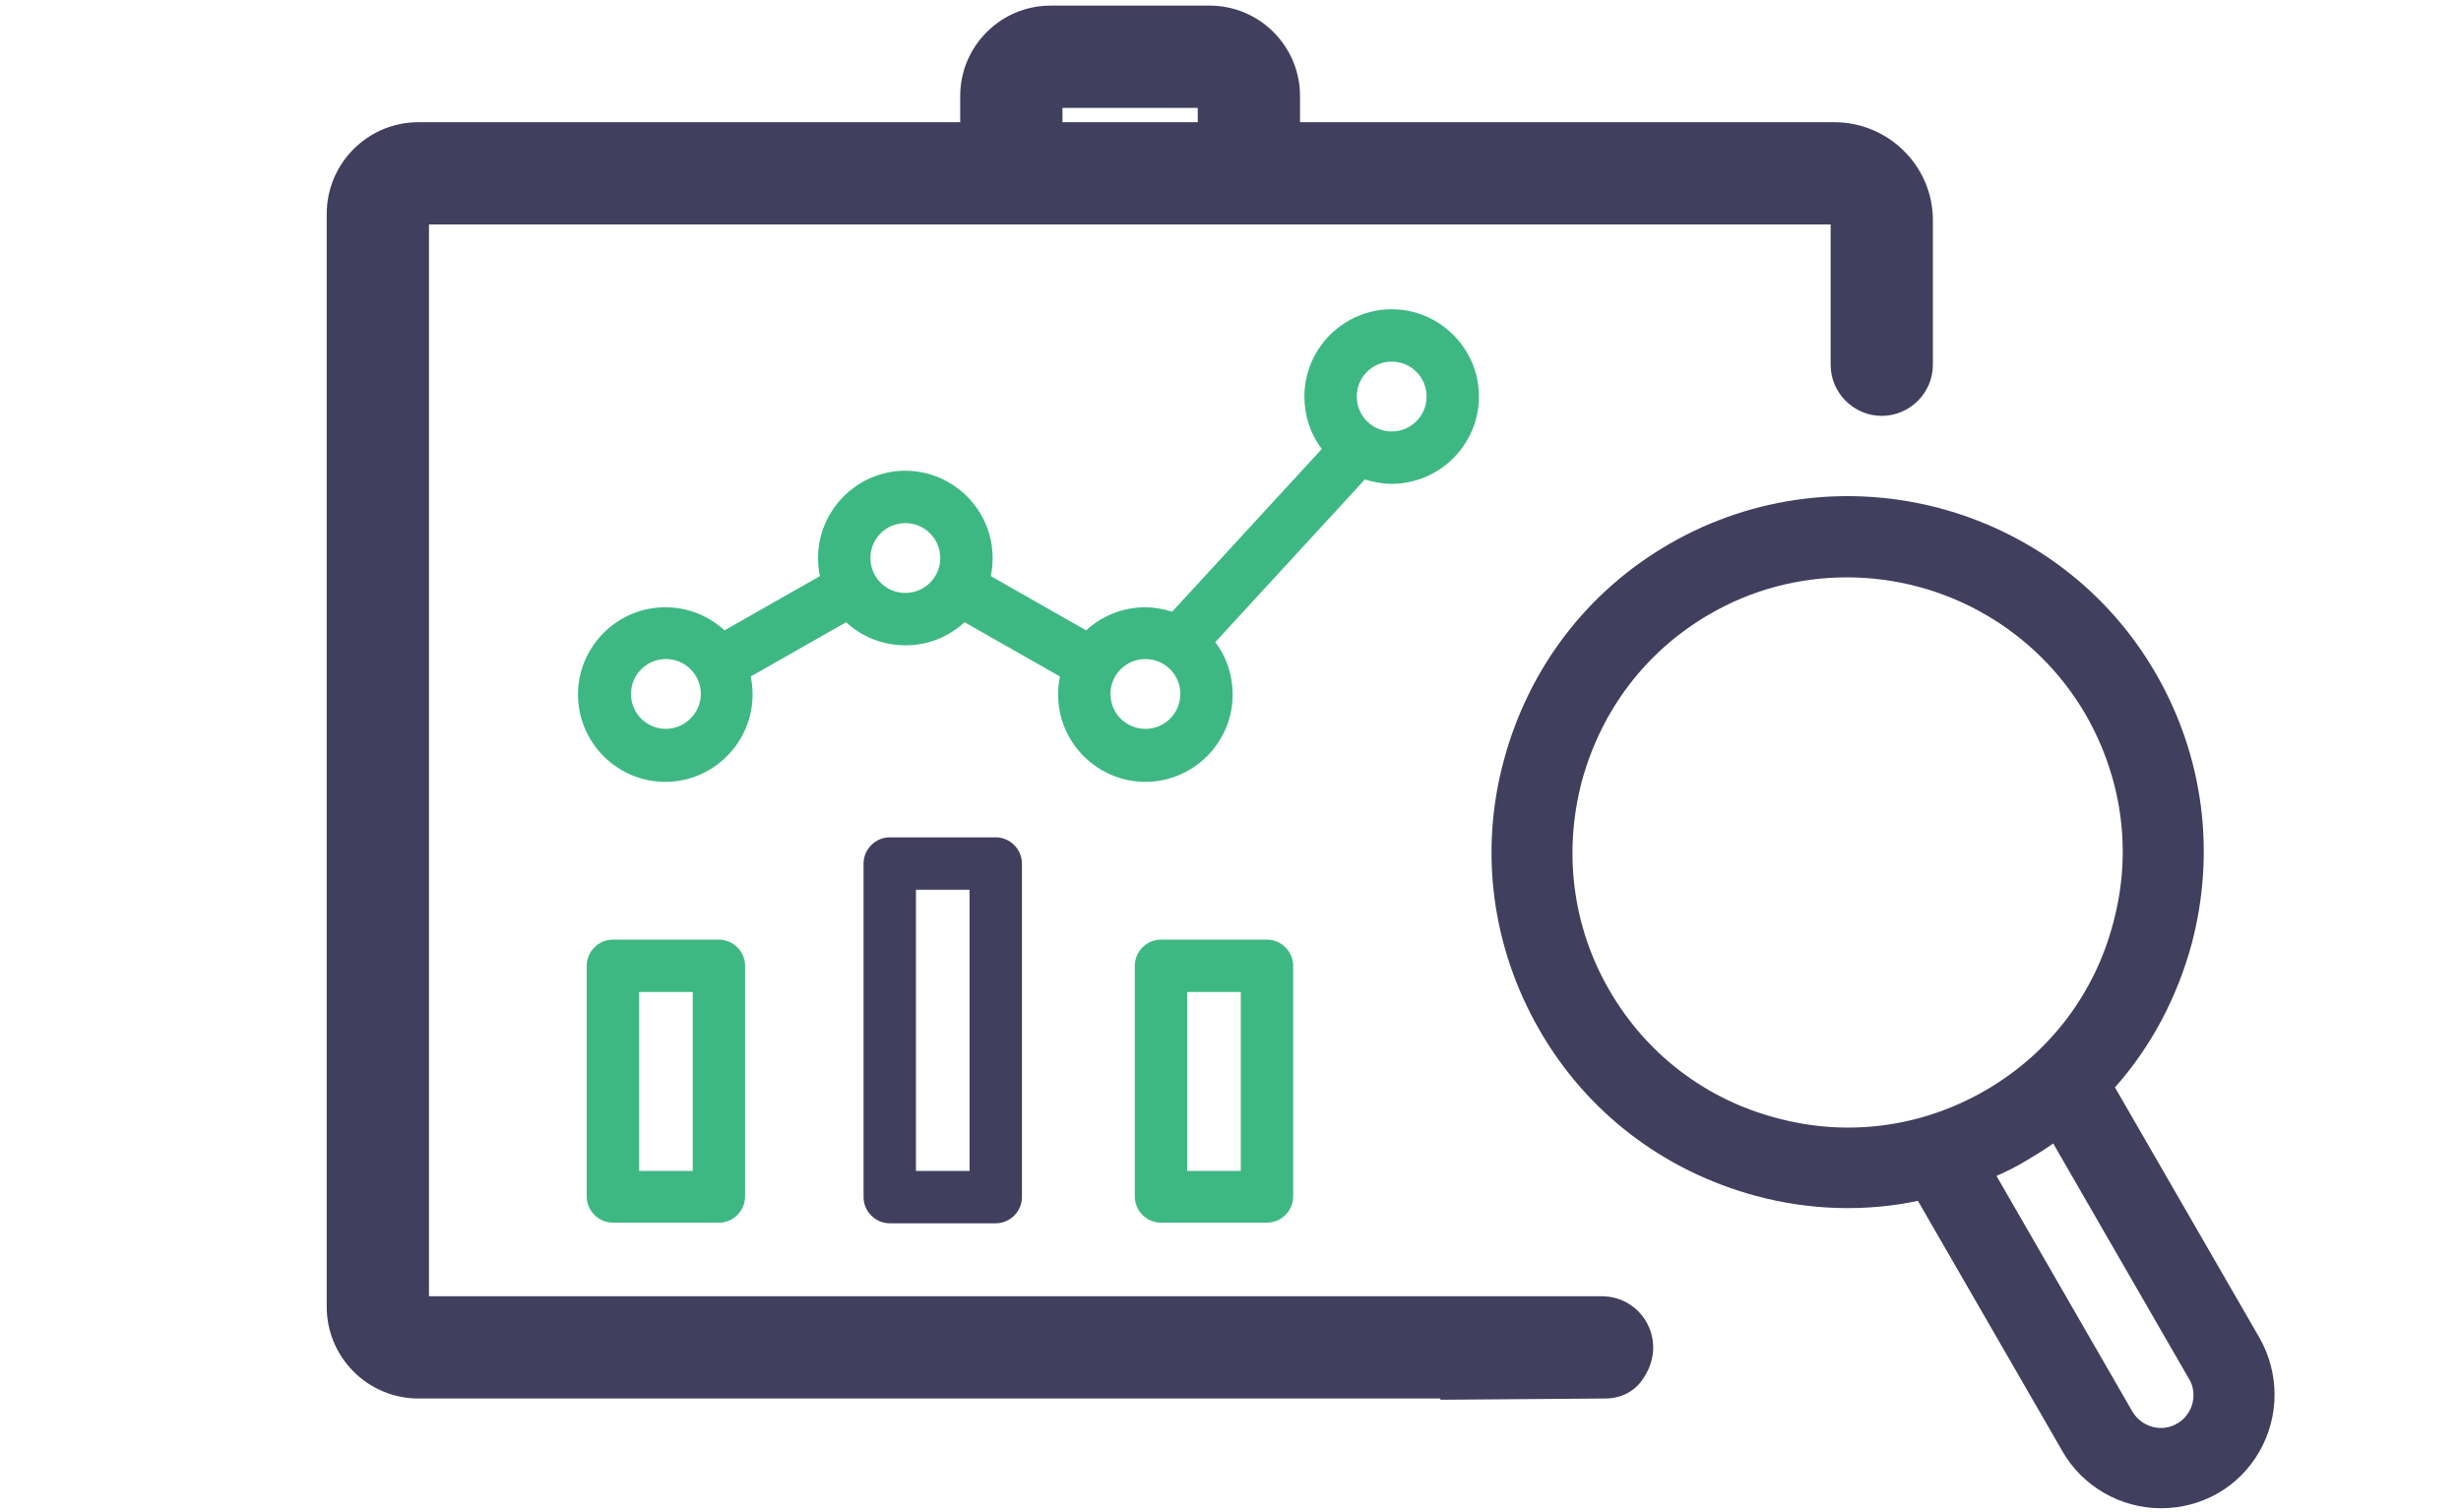 <?xml version="1.0" encoding="utf-8"?>
<!-- Generator: Adobe Illustrator 23.0.3, SVG Export Plug-In . SVG Version: 6.00 Build 0)  -->
<svg version="1.1" id="Layer_1" xmlns="http://www.w3.org/2000/svg" xmlns:xlink="http://www.w3.org/1999/xlink" x="0px" y="0px"
	 viewBox="0 0 394.7 242.5" style="enable-background:new 0 0 394.7 242.5;" xml:space="preserve">
<style type="text/css">
	.st0{fill:#3EB883;}
	.st1{fill:#403F5E;}
</style>
<title>icon_11</title>
<path class="st0" d="M223.2,77.6c7.7,0,14-6.3,14-14s-6.3-14-14-14c-7.7,0-14,6.3-14,14c0,3.1,1,6.1,2.8,8.4l-24,26.1
	c-1.4-0.4-2.8-0.7-4.3-0.7c-3.7,0-7,1.4-9.5,3.7l-15.3-8.7c0.2-0.9,0.3-1.9,0.3-2.9c0-7.7-6.3-14-14-14c-7.7,0-14,6.3-14,14
	c0,1,0.1,2,0.3,2.9l-15.3,8.7c-2.5-2.3-5.8-3.7-9.5-3.7c-7.7,0-14,6.3-14,14s6.3,14,14,14s14-6.3,14-14c0-1-0.1-2-0.3-2.9l15.3-8.7
	c2.5,2.3,5.8,3.7,9.5,3.7c3.7,0,7-1.4,9.5-3.7l15.3,8.7c-0.2,0.9-0.3,1.9-0.3,2.9c0,7.7,6.3,14,14,14c7.7,0,14-6.3,14-14
	c0-3.1-1-6.1-2.8-8.4l24-26.1C220.2,77.3,221.6,77.6,223.2,77.6z M223.2,58c3.1,0,5.6,2.5,5.6,5.6c0,3.1-2.5,5.6-5.6,5.6
	c-3.1,0-5.6-2.5-5.6-5.6C217.6,60.5,220.1,58,223.2,58z M106.8,116.9c-3.1,0-5.6-2.5-5.6-5.6s2.5-5.6,5.6-5.6s5.6,2.5,5.6,5.6
	S109.8,116.9,106.8,116.9z M145.2,95.1c-3.1,0-5.6-2.5-5.6-5.6c0-3.1,2.5-5.6,5.6-5.6s5.6,2.5,5.6,5.6
	C150.8,92.6,148.3,95.1,145.2,95.1z M183.7,116.9c-3.1,0-5.6-2.5-5.6-5.6s2.5-5.6,5.6-5.6c3.1,0,5.6,2.5,5.6,5.6
	S186.8,116.9,183.7,116.9z"/>
<path class="st1" d="M294.2,19.6h-85.7v-4.2c0-8-6.5-14.5-14.5-14.5h-25.5c-8,0-14.5,6.5-14.5,14.5v4.2H88H67.1
	c-8.1,0-14.7,6.6-14.7,14.7v175.3c0,8.1,6.6,14.7,14.7,14.7h30.1v-4h0l-4.2,0v4H231l0,0.2l26.5-0.2c2.4,0,4.6-1.1,5.9-3
	c2-2.8,2.3-6.1,0.8-9c-1.4-2.7-4.2-4.4-7.3-4.4H68.8V36H88h0.6h205v22.5c0,4.5,3.7,8.2,8.2,8.2c4.5,0,8.2-3.7,8.2-8.2V35.5
	C310.1,26.7,302.9,19.6,294.2,19.6z M192.1,17.3v2.3h-21.7l0-2.3H192.1z"/>
<path class="st0" d="M98.3,150.7c-2.3,0-4.2,1.9-4.2,4.2v37c0,2.3,1.9,4.2,4.2,4.2h17c2.3,0,4.2-1.9,4.2-4.2v-37
	c0-2.3-1.9-4.2-4.2-4.2H98.3z M111.1,187.8h-8.6v-28.7h8.6V187.8z"/>
<path class="st1" d="M142.7,134.3c-2.3,0-4.2,1.9-4.2,4.2v53.5c0,2.3,1.9,4.2,4.2,4.2h17c2.3,0,4.2-1.9,4.2-4.2v-53.5
	c0-2.3-1.9-4.2-4.2-4.2H142.7z M155.5,187.8h-8.6v-45.1h8.6V187.8z"/>
<path class="st0" d="M186.2,150.7c-2.3,0-4.2,1.9-4.2,4.2v37c0,2.3,1.9,4.2,4.2,4.2h17c2.3,0,4.2-1.9,4.2-4.2v-37
	c0-2.3-1.9-4.2-4.2-4.2H186.2z M199,187.8h-8.6v-28.7h8.6V187.8z"/>
<path class="st1" d="M362.4,214.6l-23.2-40.2c5.8-6.5,10-14.5,12.3-23c3.9-14.7,1.9-30.1-5.7-43.3c-15.7-27.3-50.7-36.6-78-20.9
	c-13.2,7.6-22.6,19.9-26.6,34.7c-4,14.7-1.9,30.1,5.7,43.3c7.6,13.2,19.9,22.6,34.7,26.6c8.5,2.3,17.5,2.6,26,0.8l23.2,40.2
	c3.2,5.6,9.3,9.1,15.8,9.1c0,0,0,0,0,0c3.2,0,6.3-0.8,9.1-2.4c5.6-3.2,9.1-9.3,9.1-15.8C364.8,220.6,364,217.4,362.4,214.6z
	 M338.9,148.1c-3,11.4-10.3,20.9-20.5,26.8c-10.2,5.9-22.1,7.5-33.5,4.4c-11.4-3-20.9-10.3-26.8-20.5c-5.9-10.2-7.4-22.1-4.4-33.5
	c3.1-11.4,10.3-20.9,20.5-26.8c6.7-3.9,14.3-5.9,22-5.9c15.8,0,30.4,8.4,38.3,22C340.4,124.9,342,136.7,338.9,148.1z M349.2,228.3
	c-2.5,1.5-5.7,0.6-7.2-1.9l-21.8-37.8c1.6-0.7,3.2-1.5,4.7-2.4c1.5-0.9,3-1.8,4.4-2.8l21.8,37.8c0.5,0.8,0.7,1.7,0.7,2.6
	C351.8,225.6,350.8,227.4,349.2,228.3z"/>
</svg>
